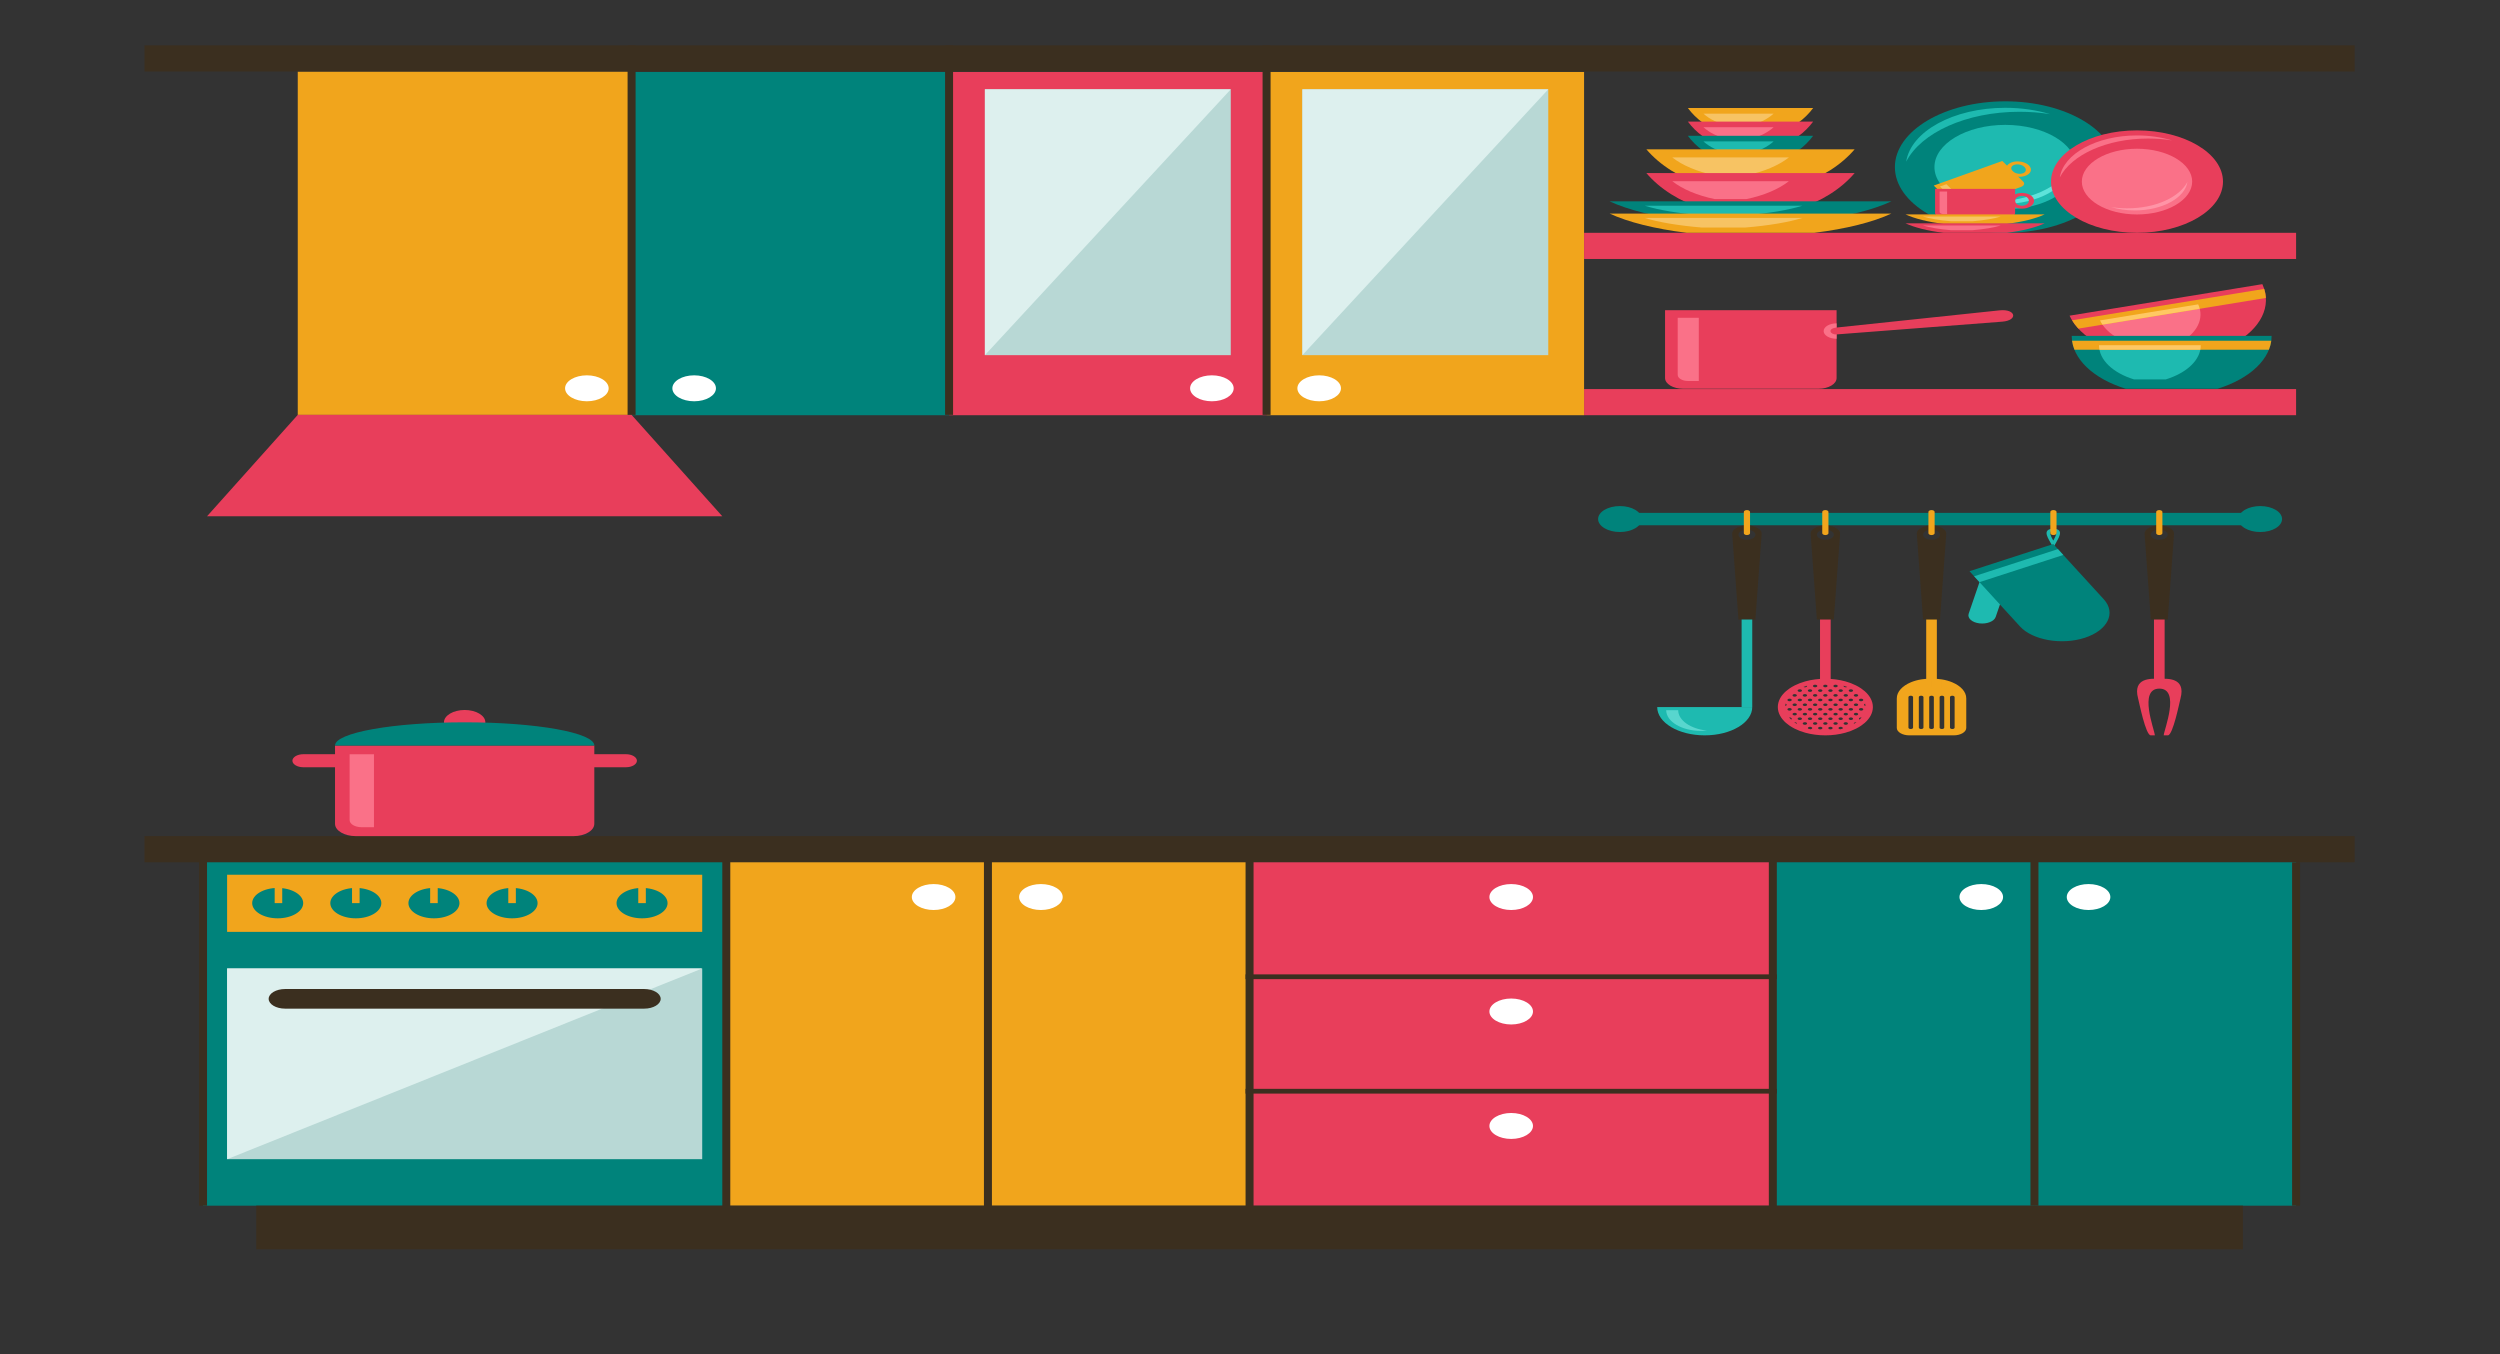 <?xml version="1.0" encoding="UTF-8" standalone="no"?>
<svg
   xmlns:dc="http://purl.org/dc/elements/1.1/"
   xmlns:cc="http://creativecommons.org/ns#"
   xmlns:rdf="http://www.w3.org/1999/02/22-rdf-syntax-ns#"
   xmlns:svg="http://www.w3.org/2000/svg"
   xmlns="http://www.w3.org/2000/svg"
   viewBox="0 0 1200 650"
   height="650"
   width="1200"
   xml:space="preserve"
   id="svg2"
   version="1.1"><rect x="0" y="0" width="1200" height="650" fill="#333333" stroke="none"/><defs
     id="defs6"><clipPath
       id="clipPath28"
       clipPathUnits="userSpaceOnUse"><path
         id="path26"
         d="M 0,799.92 H 799.92 V 0 H 0 Z" /></clipPath><clipPath
       id="clipPath582"
       clipPathUnits="userSpaceOnUse"><path
         id="path580"
         d="M 0,799.92 H 799.92 V 0 H 0 Z" /></clipPath></defs><g
     transform="matrix(1.333,0,0,-1.333,0,650)"
     id="g10"><path
       id="path14"
       style="fill:#e83e5b;fill-opacity:1;fill-rule:evenodd;stroke:none;stroke-width:0.868"
       d="m 570.409,338.107 h 256.39 v 9.417 H 570.409 Z" /><path
       id="path16"
       style="fill:#00837b;fill-opacity:1;fill-rule:evenodd;stroke:none;stroke-width:0.868"
       d="M 227.427,338.107 H 341.755 V 461.718 H 227.427 Z" /><path
       id="path18"
       style="fill:#e83e5b;fill-opacity:1;fill-rule:evenodd;stroke:none;stroke-width:0.868"
       d="M 341.754,338.107 H 456.082 V 461.718 H 341.754 Z" /><path
       id="path20"
       style="fill:#f1a51c;fill-opacity:1;fill-rule:evenodd;stroke:none;stroke-width:0.868"
       d="M 456.082,338.107 H 570.41 V 461.718 H 456.082 Z" /><g
       transform="matrix(1.125,0,0,0.67,0,-11.481)"
       id="g22"><g
         clip-path="url(#clipPath28)"
         id="g24"><g
           transform="translate(641.852,619.804)"
           id="g30"><path
             id="path32"
             style="fill:#00837b;fill-opacity:1;fill-rule:evenodd;stroke:none"
             d="M 0,0 C 19.462,0 35.335,15.874 35.335,35.335 35.335,54.797 19.462,70.67 0,70.67 -19.463,70.67 -35.336,54.797 -35.336,35.335 -35.336,15.874 -19.463,0 0,0" /></g><g
           transform="translate(641.852,632.467)"
           id="g34"><path
             id="path36"
             style="fill:#1ebab0;fill-opacity:1;fill-rule:evenodd;stroke:none"
             d="M 0,0 C 12.487,0 22.673,10.185 22.673,22.673 22.673,35.161 12.487,45.346 0,45.346 -12.488,45.346 -22.673,35.161 -22.673,22.673 -22.673,10.185 -12.488,0 0,0" /></g><g
           transform="translate(640.949,635.243)"
           id="g38"><path
             id="path40"
             style="fill:#5de3da;fill-opacity:1;fill-rule:evenodd;stroke:none"
             d="m 0,0 c -3.531,0 -6.865,0.843 -9.813,2.337 2.139,-0.572 4.386,-0.879 6.706,-0.879 11.651,0 21.503,7.698 24.75,18.285 C 20.637,8.673 11.332,0 0,0" /></g><path
           id="path42"
           style="fill:#00837b;fill-opacity:1;fill-rule:evenodd;stroke:none"
           d="M 64.987,96.939 H 232.473 V 284.408 H 64.987 Z" /><path
           id="path44"
           style="fill:#3b2f1f;fill-opacity:1;fill-rule:evenodd;stroke:none"
           d="m 46.246,281.495 h 707.428 v 14.059 H 46.246 Z" /><path
           id="path46"
           style="fill:#f1a51c;fill-opacity:1;fill-rule:evenodd;stroke:none"
           d="m 72.693,244.09 h 152.073 v 30.732 H 72.693 Z" /><path
           id="path48"
           style="fill:#b8d8d5;fill-opacity:1;fill-rule:evenodd;stroke:none"
           d="M 72.693,121.928 H 224.766 V 224.44 H 72.693 Z" /><g
           transform="translate(72.693,121.928)"
           id="g50"><path
             id="path52"
             style="fill:#ddf0ee;fill-opacity:1;fill-rule:evenodd;stroke:none"
             d="M 0,0 152.073,102.512 H 0 Z" /></g><path
           id="path54"
           style="fill:#f1a51c;fill-opacity:1;fill-rule:evenodd;stroke:none"
           d="m 232.474,96.94 h 83.743 v 184.555 h -83.743 z" /><path
           id="path56"
           style="fill:#00837b;fill-opacity:1;fill-rule:evenodd;stroke:none"
           d="m 567.446,96.94 h 83.743 v 184.555 h -83.743 z" /><path
           id="path58"
           style="fill:#e83e5b;fill-opacity:1;fill-rule:evenodd;stroke:none"
           d="m 399.96,219.977 h 167.486 v 61.519 H 399.96 Z" /><path
           id="path60"
           style="fill:#f1a51c;fill-opacity:1;fill-rule:evenodd;stroke:none"
           d="m 316.216,96.94 h 83.743 v 184.555 h -83.743 z" /><path
           id="path62"
           style="fill:#00837b;fill-opacity:1;fill-rule:evenodd;stroke:none"
           d="m 651.189,96.94 h 83.744 v 184.555 h -83.744 z" /><g
           transform="translate(298.832,255.845)"
           id="g64"><path
             id="path66"
             style="fill:#ffffff;fill-opacity:1;fill-rule:evenodd;stroke:none"
             d="m 0,0 c 3.842,0 6.976,3.134 6.976,6.976 0,3.842 -3.134,6.975 -6.976,6.975 -3.842,0 -6.976,-3.133 -6.976,-6.975 C -6.976,3.134 -3.842,0 0,0" /></g><g
           transform="translate(333.173,255.845)"
           id="g68"><path
             id="path70"
             style="fill:#ffffff;fill-opacity:1;fill-rule:evenodd;stroke:none"
             d="m 0,0 c 3.842,0 6.976,3.134 6.976,6.976 0,3.842 -3.134,6.975 -6.976,6.975 -3.842,0 -6.975,-3.133 -6.975,-6.975 C -6.975,3.134 -3.842,0 0,0" /></g><g
           transform="translate(91.265,202.833)"
           id="g72"><path
             id="path74"
             style="fill:#3b2f1f;fill-opacity:1;fill-rule:evenodd;stroke:none"
             d="m 0,0 h 114.931 c 2.902,0 5.276,2.374 5.276,5.275 v 10e-4 c 0,2.902 -2.374,5.275 -5.276,5.275 L 0,10.551 c -2.901,0 -5.275,-2.373 -5.275,-5.275 V 5.275 C -5.275,2.374 -2.901,0 0,0" /></g><g
           transform="translate(88.883,251.379)"
           id="g76"><path
             id="path78"
             style="fill:#00837b;fill-opacity:1;fill-rule:evenodd;stroke:none"
             d="m 0,0 c 4.499,0 8.167,3.669 8.167,8.167 0,4.498 -3.668,8.167 -8.167,8.167 -4.498,0 -8.167,-3.669 -8.167,-8.167 C -8.167,3.669 -4.498,0 0,0" /></g><g
           transform="translate(113.89,251.379)"
           id="g80"><path
             id="path82"
             style="fill:#00837b;fill-opacity:1;fill-rule:evenodd;stroke:none"
             d="m 0,0 c 4.498,0 8.167,3.669 8.167,8.167 0,4.498 -3.669,8.167 -8.167,8.167 -4.499,0 -8.167,-3.669 -8.167,-8.167 C -8.167,3.669 -4.499,0 0,0" /></g><g
           transform="translate(138.896,251.379)"
           id="g84"><path
             id="path86"
             style="fill:#00837b;fill-opacity:1;fill-rule:evenodd;stroke:none"
             d="m 0,0 c 4.498,0 8.167,3.669 8.167,8.167 0,4.498 -3.669,8.167 -8.167,8.167 -4.499,0 -8.167,-3.669 -8.167,-8.167 C -8.167,3.669 -4.499,0 0,0" /></g><g
           transform="translate(163.903,251.379)"
           id="g88"><path
             id="path90"
             style="fill:#00837b;fill-opacity:1;fill-rule:evenodd;stroke:none"
             d="m 0,0 c 4.498,0 8.167,3.669 8.167,8.167 0,4.498 -3.669,8.167 -8.167,8.167 -4.499,0 -8.167,-3.669 -8.167,-8.167 C -8.167,3.669 -4.499,0 0,0" /></g><g
           transform="translate(205.505,251.379)"
           id="g92"><path
             id="path94"
             style="fill:#00837b;fill-opacity:1;fill-rule:evenodd;stroke:none"
             d="m 0,0 c 4.499,0 8.167,3.669 8.167,8.167 0,4.498 -3.668,8.167 -8.167,8.167 -4.498,0 -8.167,-3.669 -8.167,-8.167 C -8.167,3.669 -4.498,0 0,0" /></g><g
           transform="translate(483.703,255.845)"
           id="g96"><path
             id="path98"
             style="fill:#ffffff;fill-opacity:1;fill-rule:evenodd;stroke:none"
             d="m 0,0 c 3.842,0 6.976,3.134 6.976,6.976 0,3.842 -3.134,6.975 -6.976,6.975 -3.842,0 -6.976,-3.133 -6.976,-6.975 C -6.976,3.134 -3.842,0 0,0" /></g><path
           id="path100"
           style="fill:#e83e5b;fill-opacity:1;fill-rule:evenodd;stroke:none"
           d="m 399.96,158.458 h 167.486 v 61.519 H 399.96 Z" /><g
           transform="translate(483.703,194.327)"
           id="g102"><path
             id="path104"
             style="fill:#ffffff;fill-opacity:1;fill-rule:evenodd;stroke:none"
             d="m 0,0 c 3.842,0 6.976,3.133 6.976,6.976 0,3.841 -3.134,6.975 -6.976,6.975 -3.842,0 -6.976,-3.134 -6.976,-6.975 C -6.976,3.133 -3.842,0 0,0" /></g><path
           id="path106"
           style="fill:#e83e5b;fill-opacity:1;fill-rule:evenodd;stroke:none"
           d="m 399.96,96.939 h 167.486 v 61.519 H 399.96 Z" /><g
           transform="translate(483.703,132.809)"
           id="g108"><path
             id="path110"
             style="fill:#ffffff;fill-opacity:1;fill-rule:evenodd;stroke:none"
             d="m 0,0 c 3.842,0 6.976,3.134 6.976,6.976 0,3.841 -3.134,6.975 -6.976,6.975 -3.842,0 -6.976,-3.134 -6.976,-6.975 C -6.976,3.134 -3.842,0 0,0" /></g><g
           transform="translate(634.164,255.845)"
           id="g112"><path
             id="path114"
             style="fill:#ffffff;fill-opacity:1;fill-rule:evenodd;stroke:none"
             d="m 0,0 c 3.842,0 6.976,3.134 6.976,6.976 0,3.842 -3.134,6.975 -6.976,6.975 -3.842,0 -6.976,-3.133 -6.976,-6.975 C -6.976,3.134 -3.842,0 0,0" /></g><g
           transform="translate(668.505,255.845)"
           id="g116"><path
             id="path118"
             style="fill:#ffffff;fill-opacity:1;fill-rule:evenodd;stroke:none"
             d="m 0,0 c 3.842,0 6.976,3.134 6.976,6.976 0,3.842 -3.134,6.975 -6.976,6.975 -3.842,0 -6.976,-3.133 -6.976,-6.975 C -6.976,3.134 -3.842,0 0,0" /></g><path
           id="path120"
           style="fill:#f1a51c;fill-opacity:1;fill-rule:evenodd;stroke:none"
           d="M 95.304,521.948 H 202.158 V 706.503 H 95.304 Z" /><g
           transform="translate(66.267,467.459)"
           id="g122"><path
             id="path124"
             style="fill:#e83e5b;fill-opacity:1;fill-rule:evenodd;stroke:none"
             d="M 0,0 H 164.927 L 135.89,54.489 H 29.037 Z" /></g><path
           id="path126"
           style="fill:#e83e5b;fill-opacity:1;fill-rule:evenodd;stroke:none"
           d="m 507.03,605.745 h 227.902 v 14.06 H 507.03 Z" /><g
           transform="translate(283.402,24.224)"
           id="g128" /><g
           transform="translate(294.737,28.787)"
           id="g132" /><g
           transform="translate(309.272,27.545)"
           id="g136" /><g
           transform="translate(313.204,33.224)"
           id="g140" /><g
           transform="translate(319.543,24.458)"
           id="g144" /><g
           transform="translate(328.684,33.262)"
           id="g148" /><g
           transform="translate(341.737,28.787)"
           id="g152" /><g
           transform="translate(352.407,24.224)"
           id="g156" /><g
           transform="translate(365.625,37.07)"
           id="g160" /><g
           transform="translate(376.672,23.83)"
           id="g164" /><g
           transform="translate(414.234,34.472)"
           id="g168" /><g
           transform="translate(422.724,27.898)"
           id="g172" /><g
           transform="translate(431.921,28.79)"
           id="g176" /><g
           transform="translate(442.709,28.79)"
           id="g180" /><g
           transform="translate(451.111,33.242)"
           id="g184" /><g
           transform="translate(462.695,33.23)"
           id="g188" /><g
           transform="translate(471.056,25.339)"
           id="g192" /><g
           transform="translate(476.69,24.155)"
           id="g196" /><g
           transform="translate(489.589,27.365)"
           id="g200" /><g
           transform="translate(495.616,24.153)"
           id="g204" /><g
           transform="translate(510.672,29.235)"
           id="g208" /><g
           transform="translate(389.967,30.054)"
           id="g212"><path
             id="path214"
             style="fill:#3b2f1f;fill-opacity:1;fill-rule:nonzero;stroke:none"
             d="M 0,0 C -0.002,0.005 -0.002,0.01 -0.002,0.018 -0.002,0.01 -0.002,0.005 0,0" /></g><g
           transform="translate(390.098,29.225)"
           id="g216"><path
             id="path218"
             style="fill:#3b2f1f;fill-opacity:1;fill-rule:nonzero;stroke:none"
             d="M 0,0 H 0.003 C -0.047,0.236 -0.085,0.471 -0.116,0.702 -0.085,0.469 -0.047,0.233 0,0" /></g><g
           transform="translate(390.956,26.818)"
           id="g220"><path
             id="path222"
             style="fill:#3b2f1f;fill-opacity:1;fill-rule:nonzero;stroke:none"
             d="M 0,0 C -0.006,0.01 -0.011,0.021 -0.017,0.033 -0.011,0.021 -0.006,0.01 0,0" /></g><g
           transform="translate(390.874,26.979)"
           id="g224"><path
             id="path226"
             style="fill:#3b2f1f;fill-opacity:1;fill-rule:nonzero;stroke:none"
             d="M 0,0 C -0.022,0.044 -0.044,0.09 -0.065,0.134 -0.044,0.087 -0.022,0.044 0,0" /></g><g
           transform="translate(390.339,28.298)"
           id="g228"><path
             id="path230"
             style="fill:#3b2f1f;fill-opacity:1;fill-rule:nonzero;stroke:none"
             d="M 0,0 C 0.127,-0.4 0.28,-0.788 0.457,-1.158 0.277,-0.78 0.127,-0.392 0.003,0 Z" /></g><g
           transform="translate(400.004,39.99)"
           id="g232" /><g
           transform="translate(390.937,36.132)"
           id="g236" /><g
           transform="translate(409.203,39.106)"
           id="g240" /><g
           transform="translate(406.547,29.904)"
           id="g244" /><g
           transform="translate(391.389,35.798)"
           id="g248" /><path
           id="path252"
           style="fill:#3b2f1f;fill-opacity:1;fill-rule:evenodd;stroke:none"
           d="M 82.015,73.49 H 717.906 V 96.94 H 82.015 Z" /><path
           id="path254"
           style="fill:#3b2f1f;fill-opacity:1;fill-rule:evenodd;stroke:none"
           d="m 46.246,706.502 h 707.428 v 14.059 H 46.246 Z" /><path
           id="path256"
           style="fill:#3b2f1f;fill-opacity:1;fill-rule:evenodd;stroke:none"
           d="m 231.193,82.881 h 2.561 v 212.673 h -2.561 z" /><path
           id="path258"
           style="fill:#3b2f1f;fill-opacity:1;fill-rule:evenodd;stroke:none"
           d="m 63.707,96.94 h 2.56 v 198.613 h -2.56 z" /><path
           id="path260"
           style="fill:#3b2f1f;fill-opacity:1;fill-rule:evenodd;stroke:none"
           d="m 314.937,82.881 h 2.56 v 212.673 h -2.56 z" /><path
           id="path262"
           style="fill:#3b2f1f;fill-opacity:1;fill-rule:evenodd;stroke:none"
           d="m 398.68,82.881 h 2.561 v 212.673 h -2.561 z" /><path
           id="path264"
           style="fill:#3b2f1f;fill-opacity:1;fill-rule:evenodd;stroke:none"
           d="m 566.166,82.881 h 2.561 v 212.673 h -2.561 z" /><path
           id="path266"
           style="fill:#3b2f1f;fill-opacity:1;fill-rule:evenodd;stroke:none"
           d="m 398.68,221.257 h 170.047 v -2.561 H 398.68 Z" /><path
           id="path268"
           style="fill:#3b2f1f;fill-opacity:1;fill-rule:evenodd;stroke:none"
           d="m 398.68,159.738 h 170.047 v -2.561 H 398.68 Z" /><path
           id="path270"
           style="fill:#3b2f1f;fill-opacity:1;fill-rule:evenodd;stroke:none"
           d="m 733.653,96.94 h 2.56 v 184.555 h -2.56 z" /><path
           id="path272"
           style="fill:#3b2f1f;fill-opacity:1;fill-rule:evenodd;stroke:none"
           d="m 649.91,96.94 h 2.56 v 198.613 h -2.56 z" /><path
           id="path274"
           style="fill:#3b2f1f;fill-opacity:1;fill-rule:evenodd;stroke:none"
           d="m 404.126,521.947 h 2.56 v 198.614 h -2.56 z" /><path
           id="path276"
           style="fill:#f1a51c;fill-opacity:1;fill-rule:evenodd;stroke:none"
           d="m 87.917,259.546 h 2.42 v 9.572 h -2.42 z" /><path
           id="path278"
           style="fill:#f1a51c;fill-opacity:1;fill-rule:evenodd;stroke:none"
           d="m 112.679,259.546 h 2.42 v 9.572 h -2.42 z" /><path
           id="path280"
           style="fill:#f1a51c;fill-opacity:1;fill-rule:evenodd;stroke:none"
           d="m 137.686,259.546 h 2.42 v 9.572 h -2.42 z" /><path
           id="path282"
           style="fill:#f1a51c;fill-opacity:1;fill-rule:evenodd;stroke:none"
           d="m 162.692,259.546 h 2.42 v 9.572 h -2.42 z" /><path
           id="path284"
           style="fill:#f1a51c;fill-opacity:1;fill-rule:evenodd;stroke:none"
           d="m 204.295,259.546 h 2.42 v 9.572 h -2.42 z" /><path
           id="path286"
           style="fill:#b8d8d5;fill-opacity:1;fill-rule:evenodd;stroke:none"
           d="m 416.867,554.054 h 78.701 v 142.871 h -78.701 z" /><g
           transform="translate(416.867,554.054)"
           id="g288"><path
             id="path290"
             style="fill:#ddf0ee;fill-opacity:1;fill-rule:evenodd;stroke:none"
             d="M 0,0 V 142.871 H 78.702 Z" /></g><g
           transform="translate(97.103,339.584)"
           id="g292"><path
             id="path294"
             style="fill:#e83e5b;fill-opacity:1;fill-rule:evenodd;stroke:none"
             d="m 0,0 h 20.261 c 1.929,0 3.507,-1.578 3.507,-3.507 0,-1.93 -1.578,-3.507 -3.507,-3.507 H 0 c -1.929,0 -3.507,1.577 -3.507,3.507 C -3.507,-1.578 -1.929,0 0,0" /></g><g
           transform="translate(180.096,339.584)"
           id="g296"><path
             id="path298"
             style="fill:#e83e5b;fill-opacity:1;fill-rule:evenodd;stroke:none"
             d="m 0,0 h 20.261 c 1.929,0 3.507,-1.578 3.507,-3.507 0,-1.93 -1.578,-3.507 -3.507,-3.507 H 0 c -1.929,0 -3.506,1.577 -3.506,3.507 C -3.506,-1.578 -1.929,0 0,0" /></g><g
           transform="translate(190.227,344.259)"
           id="g300"><path
             id="path302"
             style="fill:#e83e5b;fill-opacity:1;fill-rule:evenodd;stroke:none"
             d="m 0,0 v -42.081 c 0,-3.644 -2.98,-6.624 -6.624,-6.624 h -69.745 c -3.644,0 -6.624,2.98 -6.624,6.624 V 0 Z" /></g><g
           transform="translate(148.73,350.103)"
           id="g304"><path
             id="path306"
             style="fill:#e83e5b;fill-opacity:1;fill-rule:evenodd;stroke:none"
             d="m 0,0 c 3.648,0 6.624,2.976 6.624,6.624 0,3.648 -2.976,6.624 -6.624,6.624 -3.648,0 -6.624,-2.976 -6.624,-6.624 C -6.624,2.976 -3.648,0 0,0" /></g><g
           transform="translate(148.73,356.728)"
           id="g308"><path
             id="path310"
             style="fill:#00837b;fill-opacity:1;fill-rule:evenodd;stroke:none"
             d="M 0,0 C 22.918,0 41.497,-5.583 41.497,-12.469 H -41.496 C -41.496,-5.583 -22.917,0 0,0" /></g><g
           transform="translate(119.702,300.356)"
           id="g312"><path
             id="path314"
             style="fill:#fa7188;fill-opacity:1;fill-rule:evenodd;stroke:none"
             d="M 0,0 H -3.999 C -6.085,0 -7.793,1.707 -7.793,3.794 V 39.197 H 0 Z" /></g><g
           transform="translate(580.356,686.883)"
           id="g316"><path
             id="path318"
             style="fill:#f1a51c;fill-opacity:1;fill-rule:evenodd;stroke:none"
             d="M 0,0 C -2.618,-5.958 -6.445,-10.672 -10.976,-13.403 H -29.133 C -33.663,-10.672 -37.49,-5.958 -40.108,0 Z" /></g><g
           transform="translate(567.694,683.853)"
           id="g320"><path
             id="path322"
             style="fill:#f7c363;fill-opacity:1;fill-rule:evenodd;stroke:none"
             d="m 0,0 c -1.951,-2.983 -4.803,-5.345 -8.178,-6.712 h -6.105 C -17.658,-5.345 -20.51,-2.983 -22.46,0 Z" /></g><g
           transform="translate(580.356,679.587)"
           id="g324"><path
             id="path326"
             style="fill:#e83e5b;fill-opacity:1;fill-rule:evenodd;stroke:none"
             d="M 0,0 C -2.618,-5.957 -6.445,-10.672 -10.976,-13.403 H -29.133 C -33.663,-10.672 -37.49,-5.957 -40.108,0 Z" /></g><g
           transform="translate(567.694,676.558)"
           id="g328"><path
             id="path330"
             style="fill:#fa7188;fill-opacity:1;fill-rule:evenodd;stroke:none"
             d="m 0,0 c -1.951,-2.983 -4.803,-5.344 -8.178,-6.713 h -6.105 c -3.375,1.369 -6.227,3.73 -8.177,6.713 z" /></g><g
           transform="translate(580.356,671.954)"
           id="g332"><path
             id="path334"
             style="fill:#00837b;fill-opacity:1;fill-rule:evenodd;stroke:none"
             d="M 0,0 C -2.618,-5.957 -6.445,-10.671 -10.976,-13.403 H -29.133 C -33.663,-10.671 -37.49,-5.957 -40.108,0 Z" /></g><g
           transform="translate(567.694,668.925)"
           id="g336"><path
             id="path338"
             style="fill:#1ebab0;fill-opacity:1;fill-rule:evenodd;stroke:none"
             d="m 0,0 c -1.951,-2.984 -4.803,-5.345 -8.178,-6.713 h -6.105 C -17.658,-5.345 -20.51,-2.984 -22.46,0 Z" /></g><g
           transform="translate(593.632,664.677)"
           id="g340"><path
             id="path342"
             style="fill:#f1a51c;fill-opacity:1;fill-rule:evenodd;stroke:none"
             d="M 0,0 C -4.351,-8.547 -10.712,-15.313 -18.241,-19.232 H -48.419 C -55.949,-15.313 -62.31,-8.547 -66.661,0 Z" /></g><g
           transform="translate(572.589,660.33)"
           id="g344"><path
             id="path346"
             style="fill:#f7c363;fill-opacity:1;fill-rule:evenodd;stroke:none"
             d="M 0,0 C -3.242,-4.281 -7.981,-7.669 -13.592,-9.632 H -23.739 C -29.35,-7.669 -34.089,-4.281 -37.331,0 Z" /></g><g
           transform="translate(593.632,651.903)"
           id="g348"><path
             id="path350"
             style="fill:#e83e5b;fill-opacity:1;fill-rule:evenodd;stroke:none"
             d="M 0,0 C -4.351,-8.547 -10.712,-15.313 -18.241,-19.232 H -48.419 C -55.949,-15.313 -62.31,-8.547 -66.661,0 Z" /></g><g
           transform="translate(572.589,647.557)"
           id="g352"><path
             id="path354"
             style="fill:#fa7188;fill-opacity:1;fill-rule:evenodd;stroke:none"
             d="M 0,0 C -3.242,-4.281 -7.981,-7.669 -13.592,-9.632 H -23.739 C -29.35,-7.669 -34.089,-4.281 -37.331,0 Z" /></g><g
           transform="translate(605.388,636.708)"
           id="g356"><path
             id="path358"
             style="fill:#00837b;fill-opacity:1;fill-rule:evenodd;stroke:none"
             d="M 0,0 C -5.887,-4.593 -14.49,-8.228 -24.676,-10.333 H -65.497 C -75.682,-8.228 -84.286,-4.593 -90.172,0 Z" /></g><g
           transform="translate(576.922,634.373)"
           id="g360"><path
             id="path362"
             style="fill:#1ebab0;fill-opacity:1;fill-rule:evenodd;stroke:none"
             d="M 0,0 C -4.386,-2.3 -10.796,-4.121 -18.385,-5.175 H -32.111 C -39.7,-4.121 -46.11,-2.3 -50.496,0 Z" /></g><g
           transform="translate(605.388,630.138)"
           id="g364"><path
             id="path366"
             style="fill:#f1a51c;fill-opacity:1;fill-rule:evenodd;stroke:none"
             d="M 0,0 C -5.887,-4.593 -14.49,-8.228 -24.676,-10.333 H -65.497 C -75.682,-8.228 -84.286,-4.593 -90.172,0 Z" /></g><g
           transform="translate(576.922,627.803)"
           id="g368"><path
             id="path370"
             style="fill:#f7c363;fill-opacity:1;fill-rule:evenodd;stroke:none"
             d="M 0,0 C -4.386,-2.3 -10.796,-4.121 -18.385,-5.176 H -32.111 C -39.7,-4.121 -46.11,-2.3 -50.496,0 Z" /></g><g
           transform="translate(640.89,658.422)"
           id="g372"><path
             id="path374"
             style="fill:#f1a51c;fill-opacity:1;fill-rule:evenodd;stroke:none"
             d="m 0,0 6.705,-11.124 c 0.581,-0.963 0.269,-2.225 -0.695,-2.806 l -18.437,-11.114 c -0.963,-0.581 -2.225,-0.268 -2.805,0.695 l -6.706,11.124 z" /></g><g
           transform="translate(629.243,635.579)"
           id="g376"><path
             id="path378"
             style="fill:#f7c363;fill-opacity:1;fill-rule:evenodd;stroke:none"
             d="m 0,0 -1.058,-0.638 c -0.551,-0.332 -1.274,-0.153 -1.607,0.399 l -5.642,9.358 2.061,1.242 z" /></g><g
           transform="translate(643.914,657.673)"
           id="g380"><path
             id="path382"
             style="fill:#f1a51c;fill-opacity:1;fill-rule:evenodd;stroke:none"
             d="M 0,0 C 0.673,0.406 1.431,0.564 2.18,0.503 V -1.102 C 1.702,-1.014 1.22,-1.083 0.805,-1.334 -0.238,-1.962 -0.468,-3.493 0.293,-4.754 0.749,-5.512 1.46,-5.999 2.18,-6.131 V -7.735 C 0.891,-7.63 -0.373,-6.877 -1.134,-5.614 -2.338,-3.617 -1.83,-1.103 0,0 M 2.18,0.503 C 3.469,0.399 4.732,-0.355 5.494,-1.618 6.698,-3.616 6.19,-6.128 4.36,-7.232 3.688,-7.638 2.929,-7.796 2.18,-7.735 v 1.604 c 0.478,-0.087 0.96,-0.018 1.376,0.233 1.043,0.628 1.271,2.16 0.511,3.42 C 3.611,-1.72 2.9,-1.233 2.18,-1.102 Z" /></g><g
           transform="translate(644.997,643.437)"
           id="g384"><path
             id="path386"
             style="fill:#e83e5b;fill-opacity:1;fill-rule:evenodd;stroke:none"
             d="m 0,0 v -12.989 c 0,-1.124 -0.92,-2.044 -2.044,-2.044 h -21.527 c -1.125,0 -2.045,0.92 -2.045,2.044 V 0 Z" /></g><g
           transform="translate(623.23,629.886)"
           id="g388"><path
             id="path390"
             style="fill:#fa7188;fill-opacity:1;fill-rule:evenodd;stroke:none"
             d="M 0,0 H -1.234 C -1.878,0 -2.405,0.527 -2.405,1.171 V 12.098 H 0 Z" /></g><g
           transform="translate(647.201,632.789)"
           id="g392"><path
             id="path394"
             style="fill:#e83e5b;fill-opacity:1;fill-rule:evenodd;stroke:none"
             d="m 0,0 c -2.137,0 -3.869,1.89 -3.869,4.223 0,2.332 1.732,4.222 3.869,4.222 V 6.887 c -1.218,0 -2.204,-1.193 -2.204,-2.664 0,-1.473 0.986,-2.665 2.204,-2.665 z m 0,8.445 c 2.138,0 3.87,-1.89 3.87,-4.222 C 3.87,1.89 2.138,0 0,0 v 1.558 c 1.218,0 2.204,1.192 2.204,2.665 0,1.471 -0.986,2.664 -2.204,2.664 z" /></g><g
           transform="translate(654.47,629.712)"
           id="g396"><path
             id="path398"
             style="fill:#f1a51c;fill-opacity:1;fill-rule:evenodd;stroke:none"
             d="M 0,0 C -2.908,-2.27 -7.16,-4.066 -12.194,-5.106 H -32.367 C -37.4,-4.066 -41.652,-2.27 -44.562,0 Z" /></g><g
           transform="translate(640.403,628.559)"
           id="g400"><path
             id="path402"
             style="fill:#f7c363;fill-opacity:1;fill-rule:evenodd;stroke:none"
             d="m 0,0 c -2.168,-1.137 -5.336,-2.037 -9.086,-2.558 h -6.783 c -3.751,0.521 -6.919,1.421 -9.086,2.558 z" /></g><g
           transform="translate(654.47,624.911)"
           id="g404"><path
             id="path406"
             style="fill:#e83e5b;fill-opacity:1;fill-rule:evenodd;stroke:none"
             d="M 0,0 C -2.908,-2.27 -7.16,-4.066 -12.194,-5.106 H -32.367 C -37.4,-4.066 -41.652,-2.27 -44.562,0 Z" /></g><g
           transform="translate(640.403,623.757)"
           id="g408"><path
             id="path410"
             style="fill:#fa7188;fill-opacity:1;fill-rule:evenodd;stroke:none"
             d="m 0,0 c -2.168,-1.137 -5.336,-2.037 -9.086,-2.558 h -6.783 c -3.751,0.521 -6.919,1.421 -9.086,2.558 z" /></g><g
           transform="translate(724.135,592.212)"
           id="g412"><path
             id="path414"
             style="fill:#e83e5b;fill-opacity:1;fill-rule:evenodd;stroke:none"
             d="m 0,0 c 3.273,-11.926 -0.653,-24.127 -9.146,-31.982 l -28.368,-7.787 c -11.313,2.417 -20.92,10.903 -24.193,22.829 z" /></g><g
           transform="translate(703.594,581.359)"
           id="g416"><path
             id="path418"
             style="fill:#fa7188;fill-opacity:1;fill-rule:evenodd;stroke:none"
             d="m 0,0 c 2.115,-7.706 -0.423,-15.59 -5.91,-20.665 l -9.865,-2.708 c -7.31,1.561 -13.517,7.045 -15.633,14.751 z" /></g><g
           transform="translate(663.222,572.783)"
           id="g420"><path
             id="path422"
             style="fill:#f1a51c;fill-opacity:1;fill-rule:evenodd;stroke:none"
             d="m 0,0 61.501,16.883 c 0.309,-1.627 0.487,-3.252 0.542,-4.864 L 2.018,-4.46 C 1.241,-3.044 0.564,-1.556 0,0" /></g><g
           transform="translate(704.098,578.991)"
           id="g424"><path
             id="path426"
             style="fill:#ffc863;fill-opacity:1;fill-rule:evenodd;stroke:none"
             d="m 0,0 -31.136,-8.548 c -0.299,0.741 -0.559,1.505 -0.776,2.294 L -0.504,2.368 C -0.288,1.579 -0.121,0.789 0,0" /></g><g
           transform="translate(727.102,564.426)"
           id="g428"><path
             id="path430"
             style="fill:#00837b;fill-opacity:1;fill-rule:evenodd;stroke:none"
             d="M 0,0 C 0,-12.367 -7.018,-23.094 -17.287,-28.419 H -46.703 C -56.973,-23.094 -63.989,-12.367 -63.989,0 Z" /></g><g
           transform="translate(704.422,559.398)"
           id="g432"><path
             id="path434"
             style="fill:#1ebab0;fill-opacity:1;fill-rule:evenodd;stroke:none"
             d="M 0,0 C 0,-7.991 -4.535,-14.922 -11.171,-18.363 H -21.4 C -28.036,-14.922 -32.57,-7.991 -32.57,0 Z" /></g><g
           transform="translate(663.219,561.815)"
           id="g436"><path
             id="path438"
             style="fill:#f1a51c;fill-opacity:1;fill-rule:evenodd;stroke:none"
             d="M 0,0 H 63.777 C 63.645,-1.65 63.386,-3.265 63.012,-4.834 H 0.766 C 0.392,-3.265 0.134,-1.65 0,0" /></g><g
           transform="translate(704.281,556.981)"
           id="g440"><path
             id="path442"
             style="fill:#ffc863;fill-opacity:1;fill-rule:evenodd;stroke:none"
             d="m 0,0 h -32.289 c -0.092,0.793 -0.141,1.599 -0.141,2.417 H 0.141 C 0.141,1.599 0.092,0.793 0,0" /></g><g
           transform="translate(641.852,686.993)"
           id="g444"><path
             id="path446"
             style="fill:#1ebab0;fill-opacity:1;fill-rule:evenodd;stroke:none"
             d="m 0,0 c 5.175,0 10.061,-1.235 14.381,-3.425 -3.135,0.839 -6.429,1.288 -9.828,1.288 -17.075,0 -31.514,-11.281 -36.272,-26.798 C -30.245,-12.71 -16.608,0 0,0" /></g><g
           transform="translate(684.013,619.805)"
           id="g448"><path
             id="path450"
             style="fill:#e83e5b;fill-opacity:1;fill-rule:evenodd;stroke:none"
             d="M 0,0 C 15.159,0 27.523,12.364 27.523,27.524 27.523,42.683 15.159,55.048 0,55.048 -15.159,55.048 -27.523,42.683 -27.523,27.524 -27.523,12.364 -15.159,0 0,0" /></g><g
           transform="translate(684.013,629.668)"
           id="g452"><path
             id="path454"
             style="fill:#fa7188;fill-opacity:1;fill-rule:evenodd;stroke:none"
             d="m 0,0 c 9.727,0 17.66,7.934 17.66,17.661 0,9.727 -7.933,17.66 -17.66,17.66 -9.728,0 -17.66,-7.933 -17.66,-17.66 C -17.66,7.934 -9.728,0 0,0" /></g><g
           transform="translate(683.31,631.83)"
           id="g456"><path
             id="path458"
             style="fill:#ff94a6;fill-opacity:1;fill-rule:evenodd;stroke:none"
             d="m 0,0 c -2.751,0 -5.349,0.656 -7.645,1.82 1.666,-0.445 3.417,-0.684 5.224,-0.684 9.076,0 16.75,5.996 19.278,14.242 C 16.074,6.755 8.826,0 0,0" /></g><g
           transform="translate(684.013,672.14)"
           id="g460"><path
             id="path462"
             style="fill:#fa7188;fill-opacity:1;fill-rule:evenodd;stroke:none"
             d="m 0,0 c 4.031,0 7.837,-0.962 11.202,-2.668 -2.442,0.653 -5.008,1.003 -7.655,1.003 -13.301,0 -24.548,-8.787 -28.254,-20.873 C -23.559,-9.9 -12.937,0 0,0" /></g><g
           transform="translate(587.856,578.208)"
           id="g464"><path
             id="path466"
             style="fill:#e83e5b;fill-opacity:1;fill-rule:evenodd;stroke:none"
             d="m 0,0 v -36.462 c 0,-3.157 -2.582,-5.739 -5.739,-5.739 h -43.427 c -3.156,0 -5.739,2.582 -5.739,5.739 V 0 Z" /></g><g
           transform="translate(587.856,562.85)"
           id="g468"><path
             id="path470"
             style="fill:#fa7188;fill-opacity:1;fill-rule:evenodd;stroke:none"
             d="m 0,0 c -2.289,0 -4.146,1.856 -4.146,4.146 0,2.29 1.857,4.146 4.146,4.146 z" /></g><g
           transform="translate(587.856,568.896)"
           id="g472"><path
             id="path474"
             style="fill:#e83e5b;fill-opacity:1;fill-rule:evenodd;stroke:none"
             d="m 0,0 52.143,9.233 c 5.298,0.939 6.046,-5.409 0.862,-6.079 L 0,-3.699 C -2.036,-3.963 -3.122,-0.553 0,0" /></g><g
           transform="translate(543.754,540.168)"
           id="g476"><path
             id="path478"
             style="fill:#fa7188;fill-opacity:1;fill-rule:evenodd;stroke:none"
             d="M 0,0 H -3.465 C -5.273,0 -6.752,1.479 -6.752,3.287 V 33.962 H 0 Z" /></g><g
           transform="translate(521.834,469.308)"
           id="g480"><path
             id="path482"
             style="fill:#00837b;fill-opacity:1;fill-rule:evenodd;stroke:none"
             d="m 0,0 h 198.296 c 1.835,0 3.336,-1.501 3.336,-3.336 v 0 c 0,-1.835 -1.501,-3.336 -3.336,-3.336 H 0 c -1.835,0 -3.336,1.501 -3.336,3.336 v 0 C -3.336,-1.501 -1.835,0 0,0" /></g><g
           transform="translate(518.498,472.948)"
           id="g484"><path
             id="path486"
             style="fill:#00837b;fill-opacity:1;fill-rule:evenodd;stroke:none"
             d="m 0,0 c 3.853,0 6.976,-3.123 6.976,-6.976 0,-3.852 -3.123,-6.975 -6.976,-6.975 -3.853,0 -6.976,3.123 -6.976,6.975 C -6.976,-3.123 -3.853,0 0,0" /></g><g
           transform="translate(723.466,472.948)"
           id="g488"><path
             id="path490"
             style="fill:#00837b;fill-opacity:1;fill-rule:evenodd;stroke:none"
             d="m 0,0 c 3.853,0 6.975,-3.124 6.975,-6.976 0,-3.852 -3.122,-6.975 -6.975,-6.975 -3.853,0 -6.976,3.123 -6.976,6.975 C -6.976,-3.124 -3.853,0 0,0" /></g><g
           transform="translate(559.158,411.962)"
           id="g492"><path
             id="path494"
             style="fill:#3b2f1f;fill-opacity:1;fill-rule:evenodd;stroke:none"
             d="M 0,0 H -2.715 L -4.711,45.962 C -4.854,49.23 -1.493,50.673 0,50.673 V 48.3 c -1.5,-10e-4 -2.715,-1.216 -2.715,-2.715 0,-1.5 1.215,-2.714 2.715,-2.715 z m 0,50.673 v 0 c 1.493,0 4.854,-1.443 4.711,-4.711 L 2.715,0 H 0 v 42.87 c 1.499,0 2.715,1.215 2.715,2.715 C 2.715,47.084 1.499,48.3 0,48.3 Z" /></g><path
           id="path496"
           style="fill:#1ebab0;fill-opacity:1;fill-rule:evenodd;stroke:none"
           d="m 557.455,364.93 h 3.406 v 47.033 h -3.406 z" /><g
           transform="translate(560.861,364.93)"
           id="g498"><path
             id="path500"
             style="fill:#1ebab0;fill-opacity:1;fill-rule:evenodd;stroke:none"
             d="m 0,0 c 0,-8.401 -6.811,-15.212 -15.211,-15.212 -8.4,0 -15.211,6.811 -15.211,15.212 z" /></g><g
           transform="translate(546.364,352.278)"
           id="g502"><path
             id="path504"
             style="fill:#58d6ce;fill-opacity:1;fill-rule:evenodd;stroke:none"
             d="m 0,0 c -0.624,-0.108 -1.265,-0.166 -1.92,-0.166 -6.144,0 -11.126,4.981 -11.126,11.127 h 3.839 C -9.207,5.471 -5.23,0.909 0,0" /></g><g
           transform="translate(559.158,470.789)"
           id="g506"><path
             id="path508"
             style="fill:#f1a51c;fill-opacity:1;fill-rule:evenodd;stroke:none"
             d="m 0,0 v 0 c 0.547,0 0.993,-0.447 0.993,-0.993 v -11.439 c 0,-0.546 -0.446,-0.993 -0.993,-0.993 -0.546,0 -0.993,0.447 -0.993,0.993 V -0.993 C -0.993,-0.447 -0.546,0 0,0" /></g><path
           id="path510"
           style="fill:#e83e5b;fill-opacity:1;fill-rule:evenodd;stroke:none"
           d="m 582.555,379.133 h 3.406 v 40.196 h -3.406 z" /><g
           transform="translate(571.641,373.428)"
           id="g512"><path
             id="path514"
             style="fill:#e83e5b;fill-opacity:1;fill-rule:evenodd;stroke:none"
             d="m 0,0 v -6.744 c -0.035,0.031 -0.074,0.059 -0.115,0.083 -0.06,-0.415 -0.1,-0.836 -0.118,-1.263 0.087,0.03 0.166,0.077 0.233,0.137 v -9.21 c -1.638,2.427 -2.594,5.351 -2.594,8.499 0,3.147 0.956,6.071 2.594,8.498 m 1.173,1.52 v -5.516 c -0.385,0 -0.697,-0.313 -0.697,-0.696 0,-0.386 0.312,-0.698 0.697,-0.698 v -3.645 c -0.385,0 -0.697,-0.312 -0.697,-0.696 0,-0.385 0.312,-0.698 0.697,-0.698 v -3.644 c -0.05,0 -0.099,-0.005 -0.146,-0.016 0.048,-0.097 0.096,-0.193 0.146,-0.29 v -4.138 c -0.422,0.481 -0.814,0.988 -1.173,1.52 v 9.21 c 0.144,0.128 0.234,0.314 0.234,0.521 0,0.207 -0.09,0.394 -0.234,0.522 V 0 C 0.359,0.532 0.751,1.039 1.173,1.52 M 2.808,3.125 V -1.53 c -0.385,0 -0.697,-0.312 -0.697,-0.698 0,-0.384 0.312,-0.696 0.697,-0.696 v -3.645 c -0.385,0 -0.697,-0.312 -0.697,-0.697 0,-0.384 0.312,-0.697 0.697,-0.697 v -3.644 c -0.385,0 -0.697,-0.313 -0.697,-0.698 0,-0.384 0.312,-0.696 0.697,-0.696 v -3.645 c -0.046,0 -0.091,-0.005 -0.135,-0.013 l 0.135,-0.162 v -3.302 c -0.584,0.494 -1.131,1.031 -1.635,1.606 v 4.138 c 0.154,-0.3 0.321,-0.593 0.498,-0.879 0.122,0.126 0.198,0.298 0.198,0.487 0,0.386 -0.311,0.698 -0.696,0.698 v 3.644 c 0.385,0 0.696,0.313 0.696,0.698 0,0.384 -0.311,0.696 -0.696,0.696 v 3.645 c 0.385,0 0.696,0.312 0.696,0.698 0,0.383 -0.311,0.696 -0.696,0.696 V 1.52 C 1.677,2.095 2.224,2.632 2.808,3.125 M 4.442,4.331 V 1.043 c -0.384,0 -0.696,-0.313 -0.696,-0.697 0,-0.385 0.312,-0.697 0.696,-0.697 v -3.645 c -0.384,0 -0.696,-0.313 -0.696,-0.696 0,-0.386 0.312,-0.698 0.696,-0.698 v -3.645 c -0.384,0 -0.696,-0.312 -0.696,-0.696 0,-0.385 0.312,-0.698 0.696,-0.698 v -3.644 c -0.384,0 -0.696,-0.312 -0.696,-0.698 0,-0.384 0.312,-0.696 0.696,-0.696 v -5.861 c -0.572,0.365 -1.118,0.768 -1.634,1.205 v 3.302 c 0.213,-0.25 0.435,-0.492 0.666,-0.726 0.02,0.065 0.031,0.133 0.031,0.204 0,0.385 -0.313,0.697 -0.697,0.697 v 3.645 c 0.384,0 0.697,0.312 0.697,0.696 0,0.385 -0.313,0.698 -0.697,0.698 v 3.644 c 0.384,0 0.697,0.313 0.697,0.697 0,0.385 -0.313,0.697 -0.697,0.697 v 3.645 c 0.384,0 0.697,0.312 0.697,0.696 0,0.386 -0.313,0.698 -0.697,0.698 V 3.125 C 3.324,3.563 3.87,3.966 4.442,4.331 M 6.193,2.125 C 6.156,2.118 6.117,2.115 6.077,2.115 c -0.179,0 -0.341,0.067 -0.464,0.177 0.19,0.124 0.384,0.243 0.58,0.357 V 5.292 C 5.587,5.009 5.002,4.688 4.442,4.331 V 1.043 c 0.386,0 0.698,-0.313 0.698,-0.697 0,-0.385 -0.312,-0.697 -0.698,-0.697 v -3.645 c 0.386,0 0.698,-0.313 0.698,-0.696 0,-0.386 -0.312,-0.698 -0.698,-0.698 v -3.645 c 0.386,0 0.698,-0.312 0.698,-0.696 0,-0.385 -0.312,-0.698 -0.698,-0.698 v -3.644 c 0.386,0 0.698,-0.312 0.698,-0.698 0,-0.384 -0.312,-0.696 -0.698,-0.696 v -5.861 c 0.56,-0.357 1.145,-0.678 1.751,-0.961 v 4.259 c -0.037,-0.007 -0.076,-0.01 -0.116,-0.01 -0.385,0 -0.696,0.311 -0.696,0.697 0,0.385 0.311,0.697 0.696,0.697 0.04,0 0.079,-0.003 0.116,-0.01 v 3.664 c -0.037,-0.006 -0.076,-0.009 -0.116,-0.009 -0.385,0 -0.696,0.312 -0.696,0.696 0,0.385 0.311,0.698 0.696,0.698 0.04,0 0.079,-0.004 0.116,-0.01 v 3.664 c -0.037,-0.006 -0.076,-0.01 -0.116,-0.01 -0.385,0 -0.696,0.313 -0.696,0.697 0,0.385 0.311,0.697 0.696,0.697 0.04,0 0.079,-0.003 0.116,-0.01 v 3.665 c -0.037,-0.007 -0.076,-0.01 -0.116,-0.01 -0.385,0 -0.696,0.312 -0.696,0.696 0,0.386 0.311,0.698 0.696,0.698 0.04,0 0.079,-0.004 0.116,-0.01 z M 6.759,2.958 C 6.77,2.91 6.774,2.861 6.774,2.812 6.774,2.467 6.523,2.18 6.193,2.125 V -1.54 c 0.33,-0.056 0.581,-0.342 0.581,-0.688 0,-0.344 -0.251,-0.631 -0.581,-0.686 v -3.665 c 0.33,-0.055 0.581,-0.342 0.581,-0.687 0,-0.345 -0.251,-0.631 -0.581,-0.687 v -3.664 c 0.33,-0.056 0.581,-0.342 0.581,-0.688 0,-0.344 -0.251,-0.632 -0.581,-0.687 v -3.664 c 0.33,-0.056 0.581,-0.342 0.581,-0.687 0,-0.345 -0.251,-0.632 -0.581,-0.687 v -4.259 c 0.494,-0.231 1,-0.436 1.52,-0.612 v 2.506 c -0.212,0.087 -0.42,0.181 -0.626,0.279 -0.046,0.093 -0.071,0.197 -0.071,0.306 0,0.386 0.312,0.698 0.697,0.698 v 3.645 c -0.385,0 -0.697,0.312 -0.697,0.696 0,0.386 0.312,0.698 0.697,0.698 v 3.644 c -0.385,0 -0.697,0.313 -0.697,0.698 0,0.384 0.312,0.696 0.697,0.696 v 3.645 c -0.385,0 -0.697,0.312 -0.697,0.698 0,0.383 0.312,0.696 0.697,0.696 v 3.645 c -0.385,0 -0.697,0.312 -0.697,0.697 0,0.384 0.312,0.697 0.697,0.697 V 5.904 C 7.193,5.728 6.687,5.521 6.193,5.292 V 2.649 c 0.186,0.108 0.375,0.21 0.566,0.309 M 9.348,6.359 V 3.509 C 8.963,3.509 8.65,3.196 8.65,2.812 8.65,2.427 8.963,2.115 9.348,2.115 V -1.53 c -0.385,0 -0.698,-0.312 -0.698,-0.698 0,-0.384 0.313,-0.696 0.698,-0.696 v -3.645 c -0.385,0 -0.698,-0.312 -0.698,-0.697 0,-0.384 0.313,-0.697 0.698,-0.697 v -3.644 c -0.385,0 -0.698,-0.313 -0.698,-0.698 0,-0.384 0.313,-0.696 0.698,-0.696 v -3.645 c -0.385,0 -0.698,-0.312 -0.698,-0.697 0,-0.386 0.313,-0.697 0.698,-0.697 v -5.316 c -0.557,0.122 -1.103,0.273 -1.635,0.455 v 2.506 l 0.202,-0.081 c 0.286,0.086 0.494,0.352 0.494,0.666 0,0.386 -0.311,0.698 -0.696,0.698 v 3.645 c 0.385,0 0.696,0.312 0.696,0.696 0,0.386 -0.311,0.698 -0.696,0.698 v 3.644 c 0.385,0 0.696,0.313 0.696,0.698 0,0.384 -0.311,0.696 -0.696,0.696 v 3.645 c 0.385,0 0.696,0.312 0.696,0.698 0,0.383 -0.311,0.696 -0.696,0.696 v 3.645 c 0.385,0 0.696,0.312 0.696,0.697 0,0.384 -0.311,0.697 -0.696,0.697 v 4.861 c 0.532,0.181 1.078,0.333 1.635,0.455 m 1.634,0.266 V 1.043 C 10.598,1.042 10.286,0.73 10.286,0.346 c 0,-0.385 0.312,-0.697 0.696,-0.697 v -3.645 c -0.384,0 -0.696,-0.313 -0.696,-0.696 0,-0.386 0.312,-0.698 0.696,-0.698 v -3.645 c -0.384,0 -0.696,-0.312 -0.696,-0.696 0,-0.385 0.312,-0.697 0.696,-0.698 v -3.644 c -0.384,-10e-4 -0.696,-0.312 -0.696,-0.698 0,-0.384 0.312,-0.696 0.696,-0.696 v -3.645 c -0.384,0 -0.696,-0.312 -0.696,-0.698 0,-0.384 0.312,-0.696 0.696,-0.696 v -3.116 c -0.554,0.059 -1.099,0.148 -1.634,0.266 v 5.316 c 0.384,0 0.696,0.311 0.696,0.697 0,0.385 -0.312,0.697 -0.696,0.697 v 3.645 c 0.384,0 0.696,0.312 0.696,0.696 0,0.385 -0.312,0.698 -0.696,0.698 v 3.644 c 0.384,0 0.696,0.313 0.696,0.697 0,0.385 -0.312,0.697 -0.696,0.697 v 3.645 c 0.384,0 0.696,0.312 0.696,0.696 0,0.386 -0.312,0.698 -0.696,0.698 v 3.645 c 0.384,0 0.696,0.312 0.696,0.697 0,0.384 -0.312,0.697 -0.696,0.697 v 2.85 c 0.535,0.118 1.08,0.206 1.634,0.266 m 1.635,0.088 V 3.509 c -0.385,0 -0.696,-0.313 -0.696,-0.697 0,-0.385 0.311,-0.697 0.696,-0.697 V -1.53 c -0.385,0 -0.696,-0.312 -0.696,-0.698 0,-0.384 0.311,-0.696 0.696,-0.696 v -3.645 c -0.385,0 -0.696,-0.312 -0.696,-0.697 0,-0.384 0.311,-0.697 0.696,-0.697 v -3.644 c -0.385,0 -0.696,-0.313 -0.696,-0.698 0,-0.384 0.311,-0.696 0.696,-0.696 v -3.645 c -0.385,0 -0.696,-0.312 -0.696,-0.697 0,-0.386 0.311,-0.697 0.696,-0.697 v -5.67 c -0.552,0 -1.097,0.03 -1.635,0.088 v 3.116 c 0.385,0 0.698,0.312 0.698,0.696 0,0.386 -0.313,0.698 -0.698,0.698 v 3.645 c 0.385,0 0.698,0.312 0.698,0.696 0,0.386 -0.313,0.698 -0.698,0.698 v 3.644 c 0.385,0 0.698,0.313 0.698,0.698 0,0.384 -0.313,0.696 -0.698,0.696 v 3.645 c 0.385,0 0.698,0.312 0.698,0.698 0,0.383 -0.313,0.696 -0.698,0.696 v 3.645 c 0.385,0 0.698,0.312 0.698,0.697 0,0.384 -0.313,0.697 -0.698,0.697 v 5.582 c 0.538,0.057 1.083,0.088 1.635,0.088 M 14.253,6.625 V 1.043 c -0.386,0 -0.697,-0.313 -0.697,-0.697 0,-0.385 0.311,-0.697 0.697,-0.697 v -3.645 c -0.386,0 -0.697,-0.313 -0.697,-0.696 0,-0.386 0.311,-0.698 0.697,-0.698 v -3.645 c -0.386,0 -0.697,-0.312 -0.697,-0.696 0,-0.385 0.311,-0.698 0.697,-0.698 v -3.644 c -0.386,0 -0.697,-0.312 -0.697,-0.698 0,-0.384 0.311,-0.696 0.697,-0.696 v -3.645 c -0.386,0 -0.697,-0.312 -0.697,-0.698 0,-0.384 0.311,-0.696 0.697,-0.696 v -3.116 C 13.715,-23.68 13.17,-23.71 12.617,-23.71 v 5.67 c 0.385,0 0.697,0.311 0.697,0.697 0,0.385 -0.312,0.697 -0.697,0.697 v 3.645 c 0.385,0 0.697,0.312 0.697,0.696 0,0.385 -0.312,0.698 -0.697,0.698 v 3.644 c 0.385,0 0.697,0.313 0.697,0.697 0,0.385 -0.312,0.697 -0.697,0.697 v 3.645 c 0.385,0 0.697,0.312 0.697,0.696 0,0.386 -0.312,0.698 -0.697,0.698 v 3.645 c 0.385,0 0.697,0.312 0.697,0.697 0,0.384 -0.312,0.697 -0.697,0.697 v 3.204 c 0.553,0 1.098,-0.031 1.636,-0.088 m 1.635,-0.266 v -2.85 c -0.385,0 -0.698,-0.313 -0.698,-0.697 0,-0.385 0.313,-0.697 0.698,-0.697 V -1.53 c -0.385,0 -0.698,-0.312 -0.698,-0.698 0,-0.384 0.313,-0.696 0.698,-0.696 v -3.645 c -0.385,0 -0.698,-0.312 -0.698,-0.697 0,-0.384 0.313,-0.697 0.698,-0.697 v -3.644 c -0.385,0 -0.698,-0.313 -0.698,-0.698 0,-0.384 0.313,-0.696 0.698,-0.696 v -3.645 c -0.385,0 -0.698,-0.312 -0.698,-0.697 0,-0.386 0.313,-0.697 0.698,-0.697 v -5.316 c -0.535,-0.117 -1.081,-0.207 -1.635,-0.266 v 3.116 c 0.385,0 0.696,0.312 0.696,0.696 0,0.386 -0.311,0.698 -0.696,0.698 v 3.645 c 0.385,0 0.696,0.312 0.696,0.696 0,0.386 -0.311,0.698 -0.696,0.698 v 3.644 c 0.385,0 0.696,0.313 0.696,0.698 0,0.384 -0.311,0.696 -0.696,0.696 v 3.645 c 0.385,0 0.696,0.312 0.696,0.698 0,0.383 -0.311,0.696 -0.696,0.696 v 3.645 c 0.385,0 0.696,0.312 0.696,0.697 0,0.384 -0.311,0.697 -0.696,0.697 v 5.582 c 0.554,-0.06 1.1,-0.149 1.635,-0.266 M 17.522,5.904 V 1.043 c -0.384,0 -0.696,-0.313 -0.696,-0.697 0,-0.385 0.312,-0.697 0.696,-0.697 v -3.645 c -0.384,0 -0.696,-0.313 -0.696,-0.696 0,-0.386 0.312,-0.698 0.696,-0.698 v -3.645 c -0.384,0 -0.696,-0.312 -0.696,-0.696 0,-0.385 0.312,-0.698 0.696,-0.698 v -3.644 c -0.384,0 -0.696,-0.312 -0.696,-0.698 0,-0.384 0.312,-0.696 0.696,-0.696 v -3.645 c -0.384,0 -0.696,-0.312 -0.696,-0.698 0,-0.314 0.208,-0.58 0.494,-0.666 l 0.202,0.081 v -2.506 c -0.532,-0.181 -1.078,-0.333 -1.634,-0.455 v 5.316 c 0.384,0 0.696,0.311 0.696,0.697 0,0.385 -0.312,0.697 -0.696,0.697 v 3.645 c 0.384,0 0.696,0.312 0.696,0.696 0,0.385 -0.312,0.698 -0.696,0.698 v 3.644 c 0.384,0 0.696,0.313 0.696,0.697 0,0.385 -0.312,0.697 -0.696,0.697 v 3.645 c 0.384,0 0.696,0.312 0.696,0.696 0,0.386 -0.312,0.698 -0.696,0.698 v 3.645 c 0.384,0 0.696,0.312 0.696,0.697 0,0.384 -0.312,0.697 -0.696,0.697 v 2.85 C 16.444,6.236 16.99,6.085 17.522,5.904 M 19.041,5.292 V 2.649 c -0.186,0.108 -0.374,0.21 -0.565,0.309 -0.01,-0.048 -0.015,-0.097 -0.015,-0.146 0,-0.345 0.251,-0.632 0.58,-0.687 V -1.54 c -0.329,-0.056 -0.58,-0.342 -0.58,-0.688 0,-0.344 0.251,-0.631 0.58,-0.686 v -3.665 c -0.329,-0.055 -0.58,-0.342 -0.58,-0.687 0,-0.345 0.251,-0.631 0.58,-0.687 v -3.664 c -0.329,-0.056 -0.58,-0.342 -0.58,-0.688 0,-0.344 0.251,-0.632 0.58,-0.687 v -3.664 c -0.329,-0.056 -0.58,-0.342 -0.58,-0.687 0,-0.345 0.251,-0.632 0.58,-0.687 v -4.259 c -0.492,-0.231 -0.999,-0.435 -1.519,-0.612 v 2.506 c 0.212,0.088 0.42,0.18 0.626,0.279 0.045,0.093 0.072,0.197 0.072,0.306 0,0.386 -0.313,0.698 -0.698,0.698 v 3.645 c 0.385,0 0.698,0.312 0.698,0.696 0,0.386 -0.313,0.698 -0.698,0.698 v 3.644 c 0.385,0 0.698,0.313 0.698,0.698 0,0.384 -0.313,0.696 -0.698,0.696 v 3.645 c 0.385,0 0.698,0.312 0.698,0.698 0,0.383 -0.313,0.696 -0.698,0.696 v 3.645 c 0.385,0 0.698,0.312 0.698,0.697 0,0.384 -0.313,0.697 -0.698,0.697 v 4.861 c 0.52,-0.177 1.027,-0.383 1.519,-0.612 M 20.793,4.331 V 1.043 c -0.386,0 -0.697,-0.313 -0.697,-0.697 0,-0.385 0.311,-0.697 0.697,-0.697 v -3.645 c -0.386,0 -0.697,-0.313 -0.697,-0.696 0,-0.386 0.311,-0.698 0.697,-0.698 v -3.645 c -0.386,0 -0.697,-0.312 -0.697,-0.696 0,-0.385 0.311,-0.698 0.697,-0.698 v -3.644 c -0.386,0 -0.697,-0.312 -0.697,-0.698 0,-0.384 0.311,-0.696 0.697,-0.696 v -5.861 c -0.56,-0.358 -1.146,-0.678 -1.752,-0.961 v 4.259 c 0.038,-0.007 0.077,-0.01 0.116,-0.01 0.385,0 0.697,0.311 0.697,0.697 0,0.385 -0.312,0.697 -0.697,0.697 -0.039,0 -0.078,-0.003 -0.116,-0.01 v 3.664 c 0.038,-0.006 0.077,-0.009 0.116,-0.009 0.385,0 0.697,0.312 0.697,0.696 0,0.385 -0.312,0.698 -0.697,0.698 -0.039,0 -0.078,-0.004 -0.116,-0.01 v 3.664 c 0.038,-0.006 0.077,-0.01 0.116,-0.01 0.385,0 0.697,0.313 0.697,0.697 0,0.385 -0.312,0.697 -0.697,0.697 -0.039,0 -0.078,-0.003 -0.116,-0.01 v 3.665 c 0.038,-0.007 0.077,-0.01 0.116,-0.01 0.385,0 0.697,0.312 0.697,0.696 0,0.386 -0.312,0.698 -0.697,0.698 -0.039,0 -0.078,-0.004 -0.116,-0.01 v 3.665 c 0.038,-0.007 0.077,-0.01 0.116,-0.01 0.179,0 0.342,0.067 0.465,0.177 -0.19,0.124 -0.384,0.243 -0.581,0.357 V 5.292 C 19.647,5.009 20.233,4.688 20.793,4.331 M 22.428,3.125 V -1.53 c -0.385,0 -0.698,-0.312 -0.698,-0.698 0,-0.384 0.313,-0.696 0.698,-0.696 v -3.645 c -0.385,0 -0.698,-0.312 -0.698,-0.697 0,-0.384 0.313,-0.697 0.698,-0.697 v -3.644 c -0.385,0 -0.698,-0.313 -0.698,-0.698 0,-0.384 0.313,-0.696 0.698,-0.696 v -3.645 c -0.385,0 -0.698,-0.312 -0.698,-0.697 0,-0.071 0.011,-0.139 0.031,-0.204 0.231,0.234 0.454,0.476 0.667,0.726 v -3.302 c -0.518,-0.437 -1.063,-0.84 -1.635,-1.205 v 5.861 c 0.385,0 0.696,0.312 0.696,0.696 0,0.386 -0.311,0.698 -0.696,0.698 v 3.644 c 0.385,0 0.696,0.313 0.696,0.698 0,0.384 -0.311,0.696 -0.696,0.696 v 3.645 c 0.385,0 0.696,0.312 0.696,0.698 0,0.383 -0.311,0.696 -0.696,0.696 v 3.645 c 0.385,0 0.696,0.312 0.696,0.697 0,0.384 -0.311,0.697 -0.696,0.697 V 4.331 C 21.365,3.966 21.91,3.562 22.428,3.125 M 24.063,1.52 v -5.516 c -0.385,0 -0.697,-0.313 -0.697,-0.696 0,-0.386 0.312,-0.698 0.697,-0.698 v -3.645 c -0.385,0 -0.697,-0.312 -0.697,-0.696 0,-0.385 0.312,-0.698 0.697,-0.698 v -3.644 c -0.385,0 -0.697,-0.312 -0.697,-0.698 0,-0.189 0.076,-0.361 0.198,-0.486 0.178,0.285 0.344,0.578 0.499,0.879 v -4.139 c -0.504,-0.575 -1.051,-1.112 -1.635,-1.606 v 3.302 l 0.135,0.162 c -0.044,0.008 -0.089,0.013 -0.135,0.013 v 3.645 c 0.385,0 0.696,0.312 0.696,0.696 0,0.385 -0.311,0.698 -0.696,0.698 v 3.644 c 0.385,0 0.696,0.313 0.696,0.697 0,0.385 -0.311,0.697 -0.696,0.697 v 3.645 c 0.385,0 0.696,0.312 0.696,0.696 0,0.386 -0.311,0.698 -0.696,0.698 V 3.125 C 23.012,2.632 23.559,2.095 24.063,1.52 M 25.234,0 v -6.745 c -0.143,-0.127 -0.233,-0.314 -0.233,-0.521 0,-0.207 0.09,-0.393 0.233,-0.52 v -9.211 c -0.358,-0.532 -0.75,-1.039 -1.171,-1.52 v 4.139 c 0.049,0.096 0.097,0.192 0.144,0.289 -0.046,0.011 -0.095,0.016 -0.144,0.016 v 3.644 c 0.384,0 0.697,0.313 0.697,0.698 0,0.384 -0.313,0.696 -0.697,0.696 v 3.645 c 0.384,0 0.697,0.312 0.697,0.698 0,0.383 -0.313,0.696 -0.697,0.696 V 1.52 C 24.484,1.038 24.876,0.532 25.234,0 m 0,-16.997 v 9.211 c 0.069,-0.061 0.147,-0.108 0.235,-0.138 -0.019,0.427 -0.059,0.848 -0.118,1.263 -0.042,-0.024 -0.08,-0.052 -0.117,-0.084 V 0 c 1.638,-2.427 2.594,-5.351 2.594,-8.498 0,-3.148 -0.956,-6.072 -2.594,-8.499" /></g><g
           transform="translate(584.258,411.962)"
           id="g516"><path
             id="path518"
             style="fill:#3b2f1f;fill-opacity:1;fill-rule:evenodd;stroke:none"
             d="M 0,0 H -2.715 L -4.711,45.962 C -4.853,49.23 -1.493,50.673 0,50.673 V 48.3 c -1.499,-10e-4 -2.715,-1.216 -2.715,-2.715 0,-1.5 1.216,-2.714 2.715,-2.715 z m 0.001,50.673 v 0 c 1.493,0 4.853,-1.443 4.711,-4.711 L 2.716,0 H 0 v 42.87 h 0.001 c 1.499,0 2.715,1.215 2.715,2.715 0,1.499 -1.216,2.715 -2.715,2.715 H 0 v 2.373 z" /></g><g
           transform="translate(584.258,470.789)"
           id="g520"><path
             id="path522"
             style="fill:#f1a51c;fill-opacity:1;fill-rule:evenodd;stroke:none"
             d="m 0,0 h 0.001 c 0.546,0 0.992,-0.447 0.992,-0.993 v -11.439 c 0,-0.546 -0.446,-0.993 -0.992,-0.993 H 0 c -0.546,0 -0.992,0.447 -0.992,0.993 V -0.993 C -0.992,-0.447 -0.546,0 0,0" /></g><path
           id="path524"
           style="fill:#f1a51c;fill-opacity:1;fill-rule:evenodd;stroke:none"
           d="m 616.54,379.133 h 3.406 v 40.196 h -3.406 z" /><g
           transform="translate(618.243,411.962)"
           id="g526"><path
             id="path528"
             style="fill:#3b2f1f;fill-opacity:1;fill-rule:evenodd;stroke:none"
             d="M 0,0 H -2.715 L -4.711,45.962 C -4.854,49.23 -1.493,50.673 0,50.673 V 48.3 c -1.499,-10e-4 -2.715,-1.216 -2.715,-2.715 0,-1.5 1.216,-2.714 2.715,-2.715 z m 0,50.673 v 0 c 1.493,0 4.854,-1.443 4.712,-4.711 L 2.715,0 H 0 v 42.87 c 1.5,0 2.715,1.215 2.715,2.715 C 2.715,47.084 1.5,48.3 0,48.3 Z" /></g><g
           transform="translate(611.596,349.718)"
           id="g530"><path
             id="path532"
             style="fill:#f1a51c;fill-opacity:1;fill-rule:evenodd;stroke:none"
             d="m 0,0 h -0.479 c -2.195,0 -3.99,1.795 -3.99,3.989 v 15.909 c 0,3.539 1.771,6.684 4.469,8.594 v -7.191 c -0.408,0 -0.742,-0.333 -0.742,-0.741 V 4.135 C -0.742,3.728 -0.408,3.394 0,3.394 Z M 3.323,0 H 0 v 3.394 c 0.407,0 0.741,0.334 0.741,0.741 V 20.56 c 0,0.408 -0.334,0.741 -0.741,0.741 v 7.191 c 0.995,0.705 2.117,1.241 3.323,1.568 v -8.759 c -0.407,0 -0.741,-0.333 -0.741,-0.741 V 4.135 c 0,-0.407 0.334,-0.741 0.741,-0.741 z M 6.055,30.423 H 6.647 V 21.301 C 6.24,21.301 5.906,20.968 5.906,20.56 V 4.135 C 5.906,3.728 6.24,3.394 6.647,3.394 V 0 H 3.323 v 3.394 h 10e-4 c 0.407,0 0.741,0.334 0.741,0.741 V 20.56 c 0,0.408 -0.334,0.741 -0.741,0.741 H 3.323 v 8.759 c 0.872,0.236 1.788,0.363 2.732,0.363 m 0.592,0 h 0.594 c 0.944,0 1.859,-0.127 2.731,-0.363 V 21.301 C 9.564,21.301 9.23,20.968 9.23,20.56 V 4.135 C 9.23,3.728 9.564,3.394 9.972,3.394 V 0 H 6.647 v 3.394 h 10e-4 c 0.408,0 0.742,0.334 0.742,0.741 V 20.56 c 0,0.408 -0.334,0.741 -0.742,0.741 H 6.647 Z M 9.972,30.06 c 1.206,-0.327 2.329,-0.863 3.324,-1.568 v -7.191 c -0.407,0 -0.741,-0.333 -0.741,-0.741 V 4.135 c 0,-0.407 0.334,-0.741 0.741,-0.741 V 0 H 9.972 v 3.394 h 0.001 c 0.407,0 0.741,0.334 0.741,0.741 V 20.56 c 0,0.408 -0.334,0.741 -0.741,0.741 H 9.972 Z m 3.324,-1.568 c 2.698,-1.91 4.469,-5.054 4.469,-8.594 V 3.989 C 17.765,1.795 15.97,0 13.775,0 h -0.479 v 3.394 h 0.001 c 0.407,0 0.741,0.334 0.741,0.741 V 20.56 c 0,0.408 -0.334,0.741 -0.741,0.741 h -0.001 z" /></g><g
           transform="translate(618.243,470.789)"
           id="g534"><path
             id="path536"
             style="fill:#f1a51c;fill-opacity:1;fill-rule:evenodd;stroke:none"
             d="m 0,0 h 0.001 c 0.546,0 0.993,-0.447 0.993,-0.993 v -11.439 c 0,-0.546 -0.447,-0.993 -0.993,-0.993 H 0 c -0.546,0 -0.992,0.447 -0.992,0.993 V -0.993 C -0.992,-0.447 -0.546,0 0,0" /></g><g
           transform="translate(657.212,452.538)"
           id="g538"><path
             id="path540"
             style="fill:none;stroke:#1ebab0;stroke-width:1.2;stroke-linecap:butt;stroke-linejoin:miter;stroke-miterlimit:22.926;stroke-dasharray:none;stroke-opacity:1"
             d="M 0,0 C -0.925,2.875 -2.979,7.634 0,7.634 2.979,7.634 0.924,2.875 0,0 Z" /></g><g
           transform="translate(642.734,432.74)"
           id="g542"><path
             id="path544"
             style="fill:#1ebab0;fill-opacity:1;fill-rule:evenodd;stroke:none"
             d="m 0,0 -8.64,1.764 -3.961,-19.401 c -0.484,-2.376 1.063,-4.716 3.439,-5.201 2.376,-0.485 4.717,1.062 5.201,3.438 z" /></g><g
           transform="translate(657.212,452.538)"
           id="g546"><path
             id="path548"
             style="fill:#00837b;fill-opacity:1;fill-rule:evenodd;stroke:none"
             d="m 0,0 -26.813,-14.601 16.167,-29.69 c 4.016,-7.373 13.334,-10.121 20.708,-6.106 7.373,4.015 10.121,13.333 6.105,20.707 z" /></g><g
           transform="translate(660.412,446.661)"
           id="g550"><path
             id="path552"
             style="fill:#1ebab0;fill-opacity:1;fill-rule:evenodd;stroke:none"
             d="m 0,0 -26.813,-14.601 -1.716,3.153 26.812,14.6 z" /></g><g
           transform="translate(657.265,470.789)"
           id="g554"><path
             id="path556"
             style="fill:#f1a51c;fill-opacity:1;fill-rule:evenodd;stroke:none"
             d="m 0,0 v 0 c 0.546,0 0.993,-0.447 0.993,-0.993 v -11.439 c 0,-0.546 -0.447,-0.993 -0.993,-0.993 -0.547,0 -0.993,0.447 -0.993,0.993 V -0.993 C -0.993,-0.447 -0.547,0 0,0" /></g><path
           id="path558"
           style="fill:#e83e5b;fill-opacity:1;fill-rule:evenodd;stroke:none"
           d="m 689.446,379.133 h 3.406 v 40.196 h -3.406 z" /><g
           transform="translate(690.786,380.141)"
           id="g560"><path
             id="path562"
             style="fill:#e83e5b;fill-opacity:1;fill-rule:evenodd;stroke:none"
             d="M 0,0 H 0.725 C 2.81,0 8.956,0.801 7.155,-10.524 6.814,-12.665 4.731,-30.423 3.096,-30.423 H 1.768 c 0.118,2.943 5.423,25.115 -1.39,25.115 -6.814,0 -1.535,-22.237 -1.42,-25.115 H -2.37 c -1.637,0 -3.719,17.757 -4.06,19.899 C -8.23,0.801 -2.084,0 0,0" /></g><g
           transform="translate(691.149,411.962)"
           id="g564"><path
             id="path566"
             style="fill:#3b2f1f;fill-opacity:1;fill-rule:evenodd;stroke:none"
             d="M 0,0 H -2.715 L -4.712,45.962 C -4.854,49.23 -1.494,50.673 0,50.673 V 48.3 c -1.5,-10e-4 -2.715,-1.216 -2.715,-2.715 0,-1.5 1.215,-2.714 2.715,-2.715 z m 0,50.673 v 0 c 1.493,0 4.854,-1.443 4.711,-4.711 L 2.715,0 H 0 v 42.87 c 1.499,0 2.715,1.215 2.715,2.715 C 2.715,47.084 1.499,48.3 0,48.3 Z" /></g><g
           transform="translate(691.149,470.789)"
           id="g568"><path
             id="path570"
             style="fill:#f1a51c;fill-opacity:1;fill-rule:evenodd;stroke:none"
             d="m 0,0 v 0 c 0.546,0 0.993,-0.447 0.993,-0.993 v -11.439 c 0,-0.546 -0.447,-0.993 -0.993,-0.993 -0.547,0 -0.993,0.447 -0.993,0.993 V -0.993 C -0.993,-0.447 -0.547,0 0,0" /></g></g></g><g
       transform="matrix(1.125,0,0,0.67,0,-11.481)"
       id="g576"><g
         clip-path="url(#clipPath582)"
         id="g578"><path
           id="path584"
           style="fill:#3b2f1f;fill-opacity:1;fill-rule:evenodd;stroke:none"
           d="m 302.502,521.947 h 2.56 v 198.614 h -2.56 z" /><path
           id="path586"
           style="fill:#3b2f1f;fill-opacity:1;fill-rule:evenodd;stroke:none"
           d="m 200.877,521.947 h 2.561 v 198.614 h -2.561 z" /><path
           id="path588"
           style="fill:#b8d8d5;fill-opacity:1;fill-rule:evenodd;stroke:none"
           d="m 315.243,554.054 h 78.701 v 142.871 h -78.701 z" /><g
           transform="translate(315.243,554.054)"
           id="g590"><path
             id="path592"
             style="fill:#ddf0ee;fill-opacity:1;fill-rule:evenodd;stroke:none"
             d="M 0,0 V 142.871 H 78.701 Z" /></g><g
           transform="translate(387.9,529.261)"
           id="g594"><path
             id="path596"
             style="fill:#ffffff;fill-opacity:1;fill-rule:evenodd;stroke:none"
             d="m 0,0 c 3.842,0 6.976,3.134 6.976,6.976 0,3.842 -3.134,6.975 -6.976,6.975 -3.842,0 -6.975,-3.133 -6.975,-6.975 C -6.975,3.134 -3.842,0 0,0" /></g><g
           transform="translate(422.241,529.261)"
           id="g598"><path
             id="path600"
             style="fill:#ffffff;fill-opacity:1;fill-rule:evenodd;stroke:none"
             d="m 0,0 c 3.842,0 6.976,3.134 6.976,6.976 0,3.842 -3.134,6.975 -6.976,6.975 -3.842,0 -6.976,-3.133 -6.976,-6.975 C -6.976,3.134 -3.842,0 0,0" /></g><g
           transform="translate(187.844,529.261)"
           id="g602"><path
             id="path604"
             style="fill:#ffffff;fill-opacity:1;fill-rule:evenodd;stroke:none"
             d="m 0,0 c 3.842,0 6.976,3.134 6.976,6.976 0,3.842 -3.134,6.975 -6.976,6.975 -3.842,0 -6.975,-3.133 -6.975,-6.975 C -6.975,3.134 -3.842,0 0,0" /></g><g
           transform="translate(222.185,529.261)"
           id="g606"><path
             id="path608"
             style="fill:#ffffff;fill-opacity:1;fill-rule:evenodd;stroke:none"
             d="m 0,0 c 3.842,0 6.975,3.134 6.975,6.976 0,3.842 -3.133,6.975 -6.975,6.975 -3.842,0 -6.976,-3.133 -6.976,-6.975 C -6.976,3.134 -3.842,0 0,0" /></g></g></g></g></svg>
